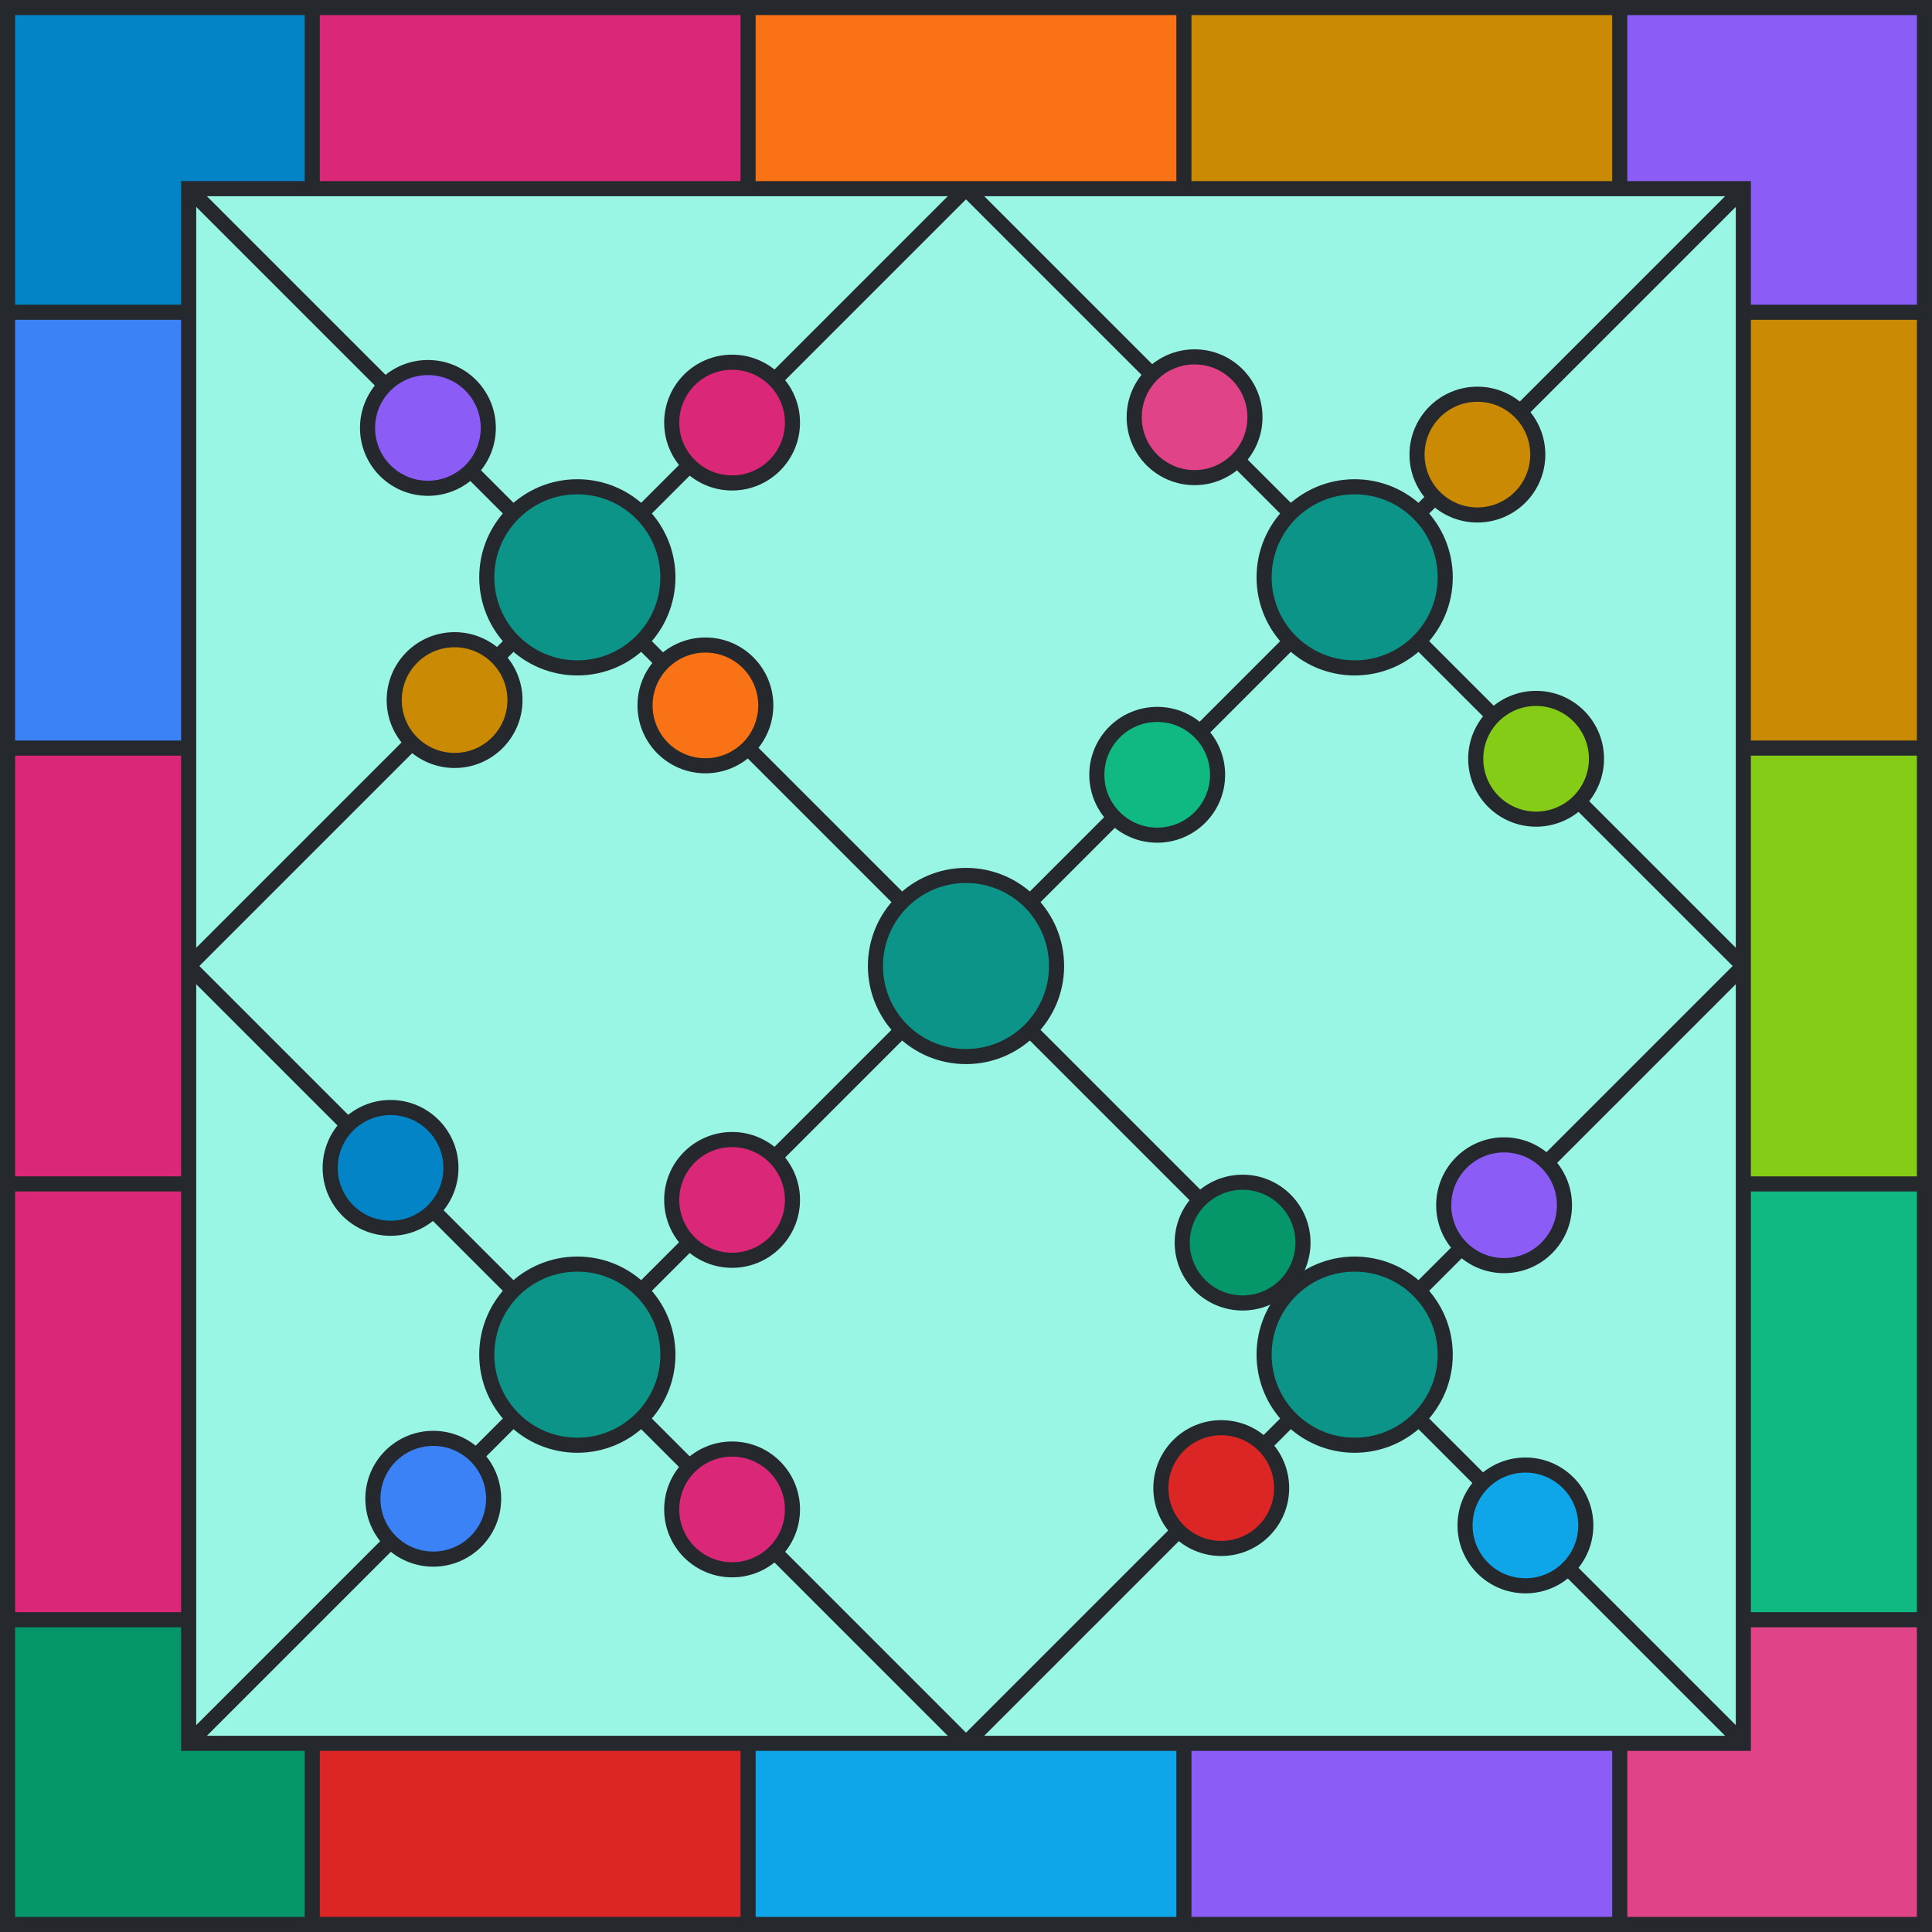 <svg viewBox="0 0 512 512" height="512" width="512" xmlns="http://www.w3.org/2000/svg" xmlns:xlink="http://www.w3.org/1999/xlink"><rect x="0" y="0" width="512" height="512" fill="#99f6e4"></rect><path d="M 82.75 25 L 198.25 25" stroke-width="50" stroke="#DB2777" fill="none"></path><path d="M 198.25 25 L 313.75 25" stroke-width="50" stroke="#F97316" fill="none"></path><path d="M 313.75 25 L 429.25 25" stroke-width="50" stroke="#CA8A04" fill="none"></path><path d="M 429.25 25 L 487 25 L 487 82.75" stroke-width="50" stroke="#8B5CF6" fill="none"></path><path d="M 487 82.75 L 487 198.25" stroke-width="50" stroke="#CA8A04" fill="none"></path><path d="M 487 198.25 L 487 313.75" stroke-width="50" stroke="#84CC16" fill="none"></path><path d="M 487 313.75 L 487 429.25" stroke-width="50" stroke="#10B981" fill="none"></path><path d="M 487 429.25 L 487 487 L 429.25 487" stroke-width="50" stroke="#E14389" fill="none"></path><path d="M 429.25 487 L 313.75 487" stroke-width="50" stroke="#8B5CF6" fill="none"></path><path d="M 313.75 487 L 198.25 487" stroke-width="50" stroke="#0EA5E9" fill="none"></path><path d="M 198.25 487 L 82.75 487" stroke-width="50" stroke="#DC2626" fill="none"></path><path d="M 82.75 487 L 25 487 L 25 429.25" stroke-width="50" stroke="#059669" fill="none"></path><path d="M 25 429.25 L 25 313.75" stroke-width="50" stroke="#DB2777" fill="none"></path><path d="M 25 313.75 L 25 198.25" stroke-width="50" stroke="#DB2777" fill="none"></path><path d="M 25 198.25 L 25 82.75" stroke-width="50" stroke="#3B82F6" fill="none"></path><path d="M 25 82.75 L 25 25 L 82.75 25" stroke-width="50" stroke="#0284C7" fill="none"></path><line x1="82.75" y1="0" x2="82.75" y2="50" stroke-width="4" stroke="#25282c"></line><line x1="198.25" y1="0" x2="198.25" y2="50" stroke-width="4" stroke="#25282c"></line><line x1="313.75" y1="0" x2="313.75" y2="50" stroke-width="4" stroke="#25282c"></line><line x1="429.25" y1="0" x2="429.25" y2="50" stroke-width="4" stroke="#25282c"></line><line x1="82.75" y1="462" x2="82.75" y2="512" stroke-width="4" stroke="#25282c"></line><line x1="198.25" y1="462" x2="198.25" y2="512" stroke-width="4" stroke="#25282c"></line><line x1="313.75" y1="462" x2="313.75" y2="512" stroke-width="4" stroke="#25282c"></line><line x1="429.25" y1="462" x2="429.25" y2="512" stroke-width="4" stroke="#25282c"></line><line x1="0" y1="82.75" x2="50" y2="82.75" stroke-width="4" stroke="#25282c"></line><line x1="0" y1="198.25" x2="50" y2="198.25" stroke-width="4" stroke="#25282c"></line><line x1="0" y1="313.75" x2="50" y2="313.75" stroke-width="4" stroke="#25282c"></line><line x1="0" y1="429.25" x2="50" y2="429.25" stroke-width="4" stroke="#25282c"></line><line x1="462" y1="82.75" x2="512" y2="82.75" stroke-width="4" stroke="#25282c"></line><line x1="462" y1="198.25" x2="512" y2="198.25" stroke-width="4" stroke="#25282c"></line><line x1="462" y1="313.75" x2="512" y2="313.75" stroke-width="4" stroke="#25282c"></line><line x1="462" y1="429.25" x2="512" y2="429.25" stroke-width="4" stroke="#25282c"></line><rect x="2" y="2" width="508" height="508" stroke-width="4" stroke="#25282c" fill="none"></rect><rect x="50" y="50" width="412" height="412" stroke-width="4" stroke="#25282c" fill="none"></rect><line x1="50" y1="50" x2="462" y2="462" stroke-width="4" stroke="#25282c"></line><line x1="50" y1="462" x2="462" y2="50" stroke-width="4" stroke="#25282c"></line><line x1="50" y1="256" x2="256" y2="50" stroke-width="4" stroke="#25282c"></line><line x1="256" y1="462" x2="462" y2="256" stroke-width="4" stroke="#25282c"></line><line x1="50" y1="256" x2="256" y2="462" stroke-width="4" stroke="#25282c"></line><line x1="256" y1="50" x2="462" y2="256" stroke-width="4" stroke="#25282c"></line><circle cx="194.012" cy="111.988" r="16" fill="#DB2777" stroke-width="4" stroke="#25282c"></circle><circle cx="186.941" cy="186.941" r="16" fill="#F97316" stroke-width="4" stroke="#25282c"></circle><circle cx="120.473" cy="185.527" r="16" fill="#CA8A04" stroke-width="4" stroke="#25282c"></circle><circle cx="113.402" cy="113.402" r="16" fill="#8B5CF6" stroke-width="4" stroke="#25282c"></circle><circle cx="391.527" cy="120.473" r="16" fill="#CA8A04" stroke-width="4" stroke="#25282c"></circle><circle cx="407.083" cy="201.083" r="16" fill="#84CC16" stroke-width="4" stroke="#25282c"></circle><circle cx="306.674" cy="205.326" r="16" fill="#10B981" stroke-width="4" stroke="#25282c"></circle><circle cx="316.574" cy="110.574" r="16" fill="#E14389" stroke-width="4" stroke="#25282c"></circle><circle cx="398.598" cy="319.402" r="16" fill="#8B5CF6" stroke-width="4" stroke="#25282c"></circle><circle cx="404.255" cy="404.255" r="16" fill="#0EA5E9" stroke-width="4" stroke="#25282c"></circle><circle cx="323.645" cy="394.355" r="16" fill="#DC2626" stroke-width="4" stroke="#25282c"></circle><circle cx="329.302" cy="329.302" r="16" fill="#059669" stroke-width="4" stroke="#25282c"></circle><circle cx="194.012" cy="317.988" r="16" fill="#DB2777" stroke-width="4" stroke="#25282c"></circle><circle cx="194.012" cy="400.012" r="16" fill="#DB2777" stroke-width="4" stroke="#25282c"></circle><circle cx="114.816" cy="397.184" r="16" fill="#3B82F6" stroke-width="4" stroke="#25282c"></circle><circle cx="103.503" cy="309.503" r="16" fill="#0284C7" stroke-width="4" stroke="#25282c"></circle><circle r="24" cx="153" cy="153" stroke-width="4" stroke="#25282c" fill="#0d9488"></circle><circle r="24" cx="359" cy="153" stroke-width="4" stroke="#25282c" fill="#0d9488"></circle><circle r="24" cx="359" cy="359" stroke-width="4" stroke="#25282c" fill="#0d9488"></circle><circle r="24" cx="153" cy="359" stroke-width="4" stroke="#25282c" fill="#0d9488"></circle><circle r="24" cx="256" cy="256" stroke-width="4" stroke="#25282c" fill="#0d9488"></circle></svg>